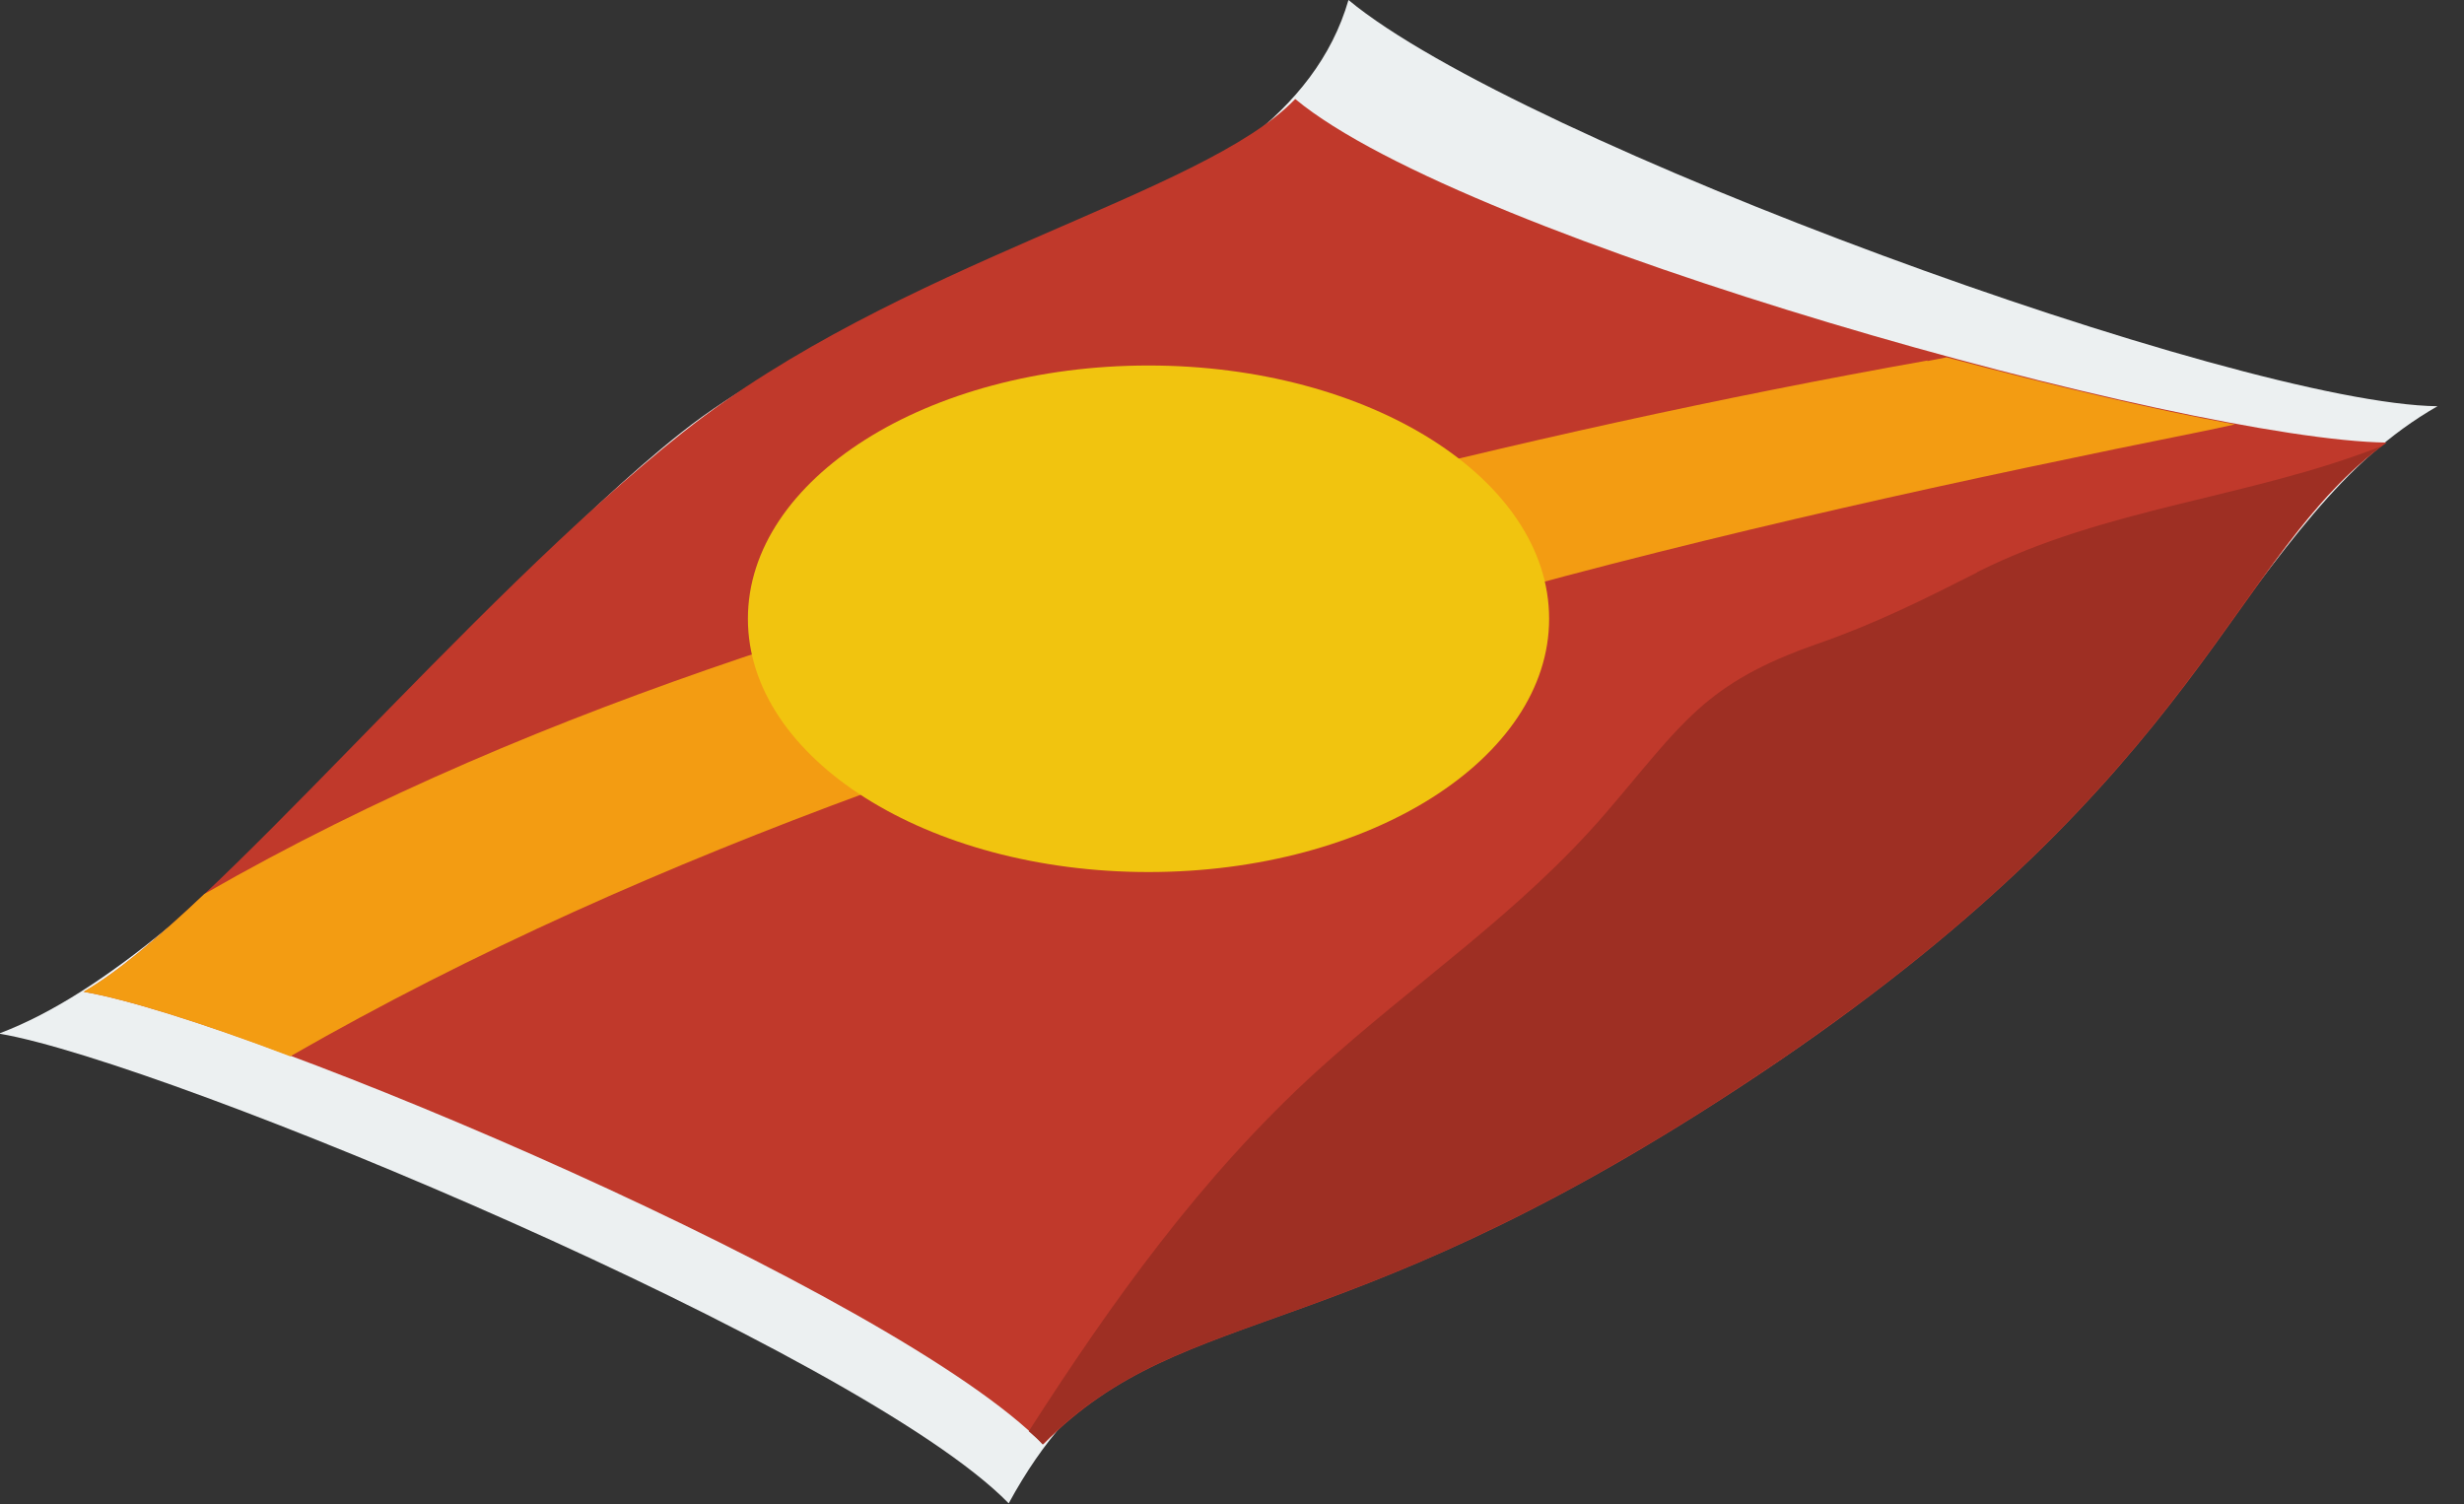 <svg xmlns="http://www.w3.org/2000/svg" width="77" height="47" fill="none"><rect width="100%" height="100%" fill="#333333" stroke="none"/><path fill="#ECF0F1" d="M0 32.306c5.25.901 26.899 9.933 31.522 14.674 4.37-8.032 10.521-4.624 24-13.792C69 24.019 70.137 16.143 76.172 12.695 69.94 12.617 47.47 4.428 42.14 0c-2.077 7.17-14.086 8.17-20.826 13.498C14.575 18.828 6.641 29.778 0 32.287z"/><path fill="#C0392B" d="M2.625 30.994c5.25.9 25.351 9.403 29.975 14.144 4.565-4.623 9.443-2.782 22.922-11.93C69 24.037 69.745 17.337 74.584 13.831c-6.23-.079-28.78-6.309-34.108-10.737-2.9 3.017-12.402 5.094-19.141 10.423-6.74 5.329-14.713 15.164-18.71 17.476"/><path fill="#F39C12" d="M60.243 11.265c-6.504 1.156-12.95 2.586-19.356 4.232-11.892 3.036-23.823 6.308-34.5 12.44-1.45 1.372-2.743 2.469-3.781 3.057 1.351.235 3.683.96 6.465 2.017 11.5-6.602 24.254-10.657 37.027-14.243 7.582-2.115 15.223-3.78 22.922-5.328l.823-.177c-2.586-.47-5.72-1.214-9.012-2.096-.196.04-.411.078-.607.118z"/><path fill="#9E2F23" d="M61.791 17.887c-1.704.862-3.193 1.606-4.996 2.233-3.546 1.235-4.232 2.508-6.582 5.25-2.724 3.175-6.015 5.33-9.09 8.131-3.586 3.272-6.368 7.17-8.974 11.226.157.137.314.274.431.411 4.565-4.623 9.443-2.782 22.922-11.93 13.342-9.071 14.204-15.732 18.906-19.259-4.154 1.626-8.581 1.9-12.637 3.938z"/><path fill="#F1C40F" d="M48.41 19.337c0 4.369-5.603 7.915-12.519 7.915-6.915 0-12.519-3.546-12.519-7.915 0-4.37 5.604-7.915 12.52-7.915s12.518 3.546 12.518 7.915"/></svg>